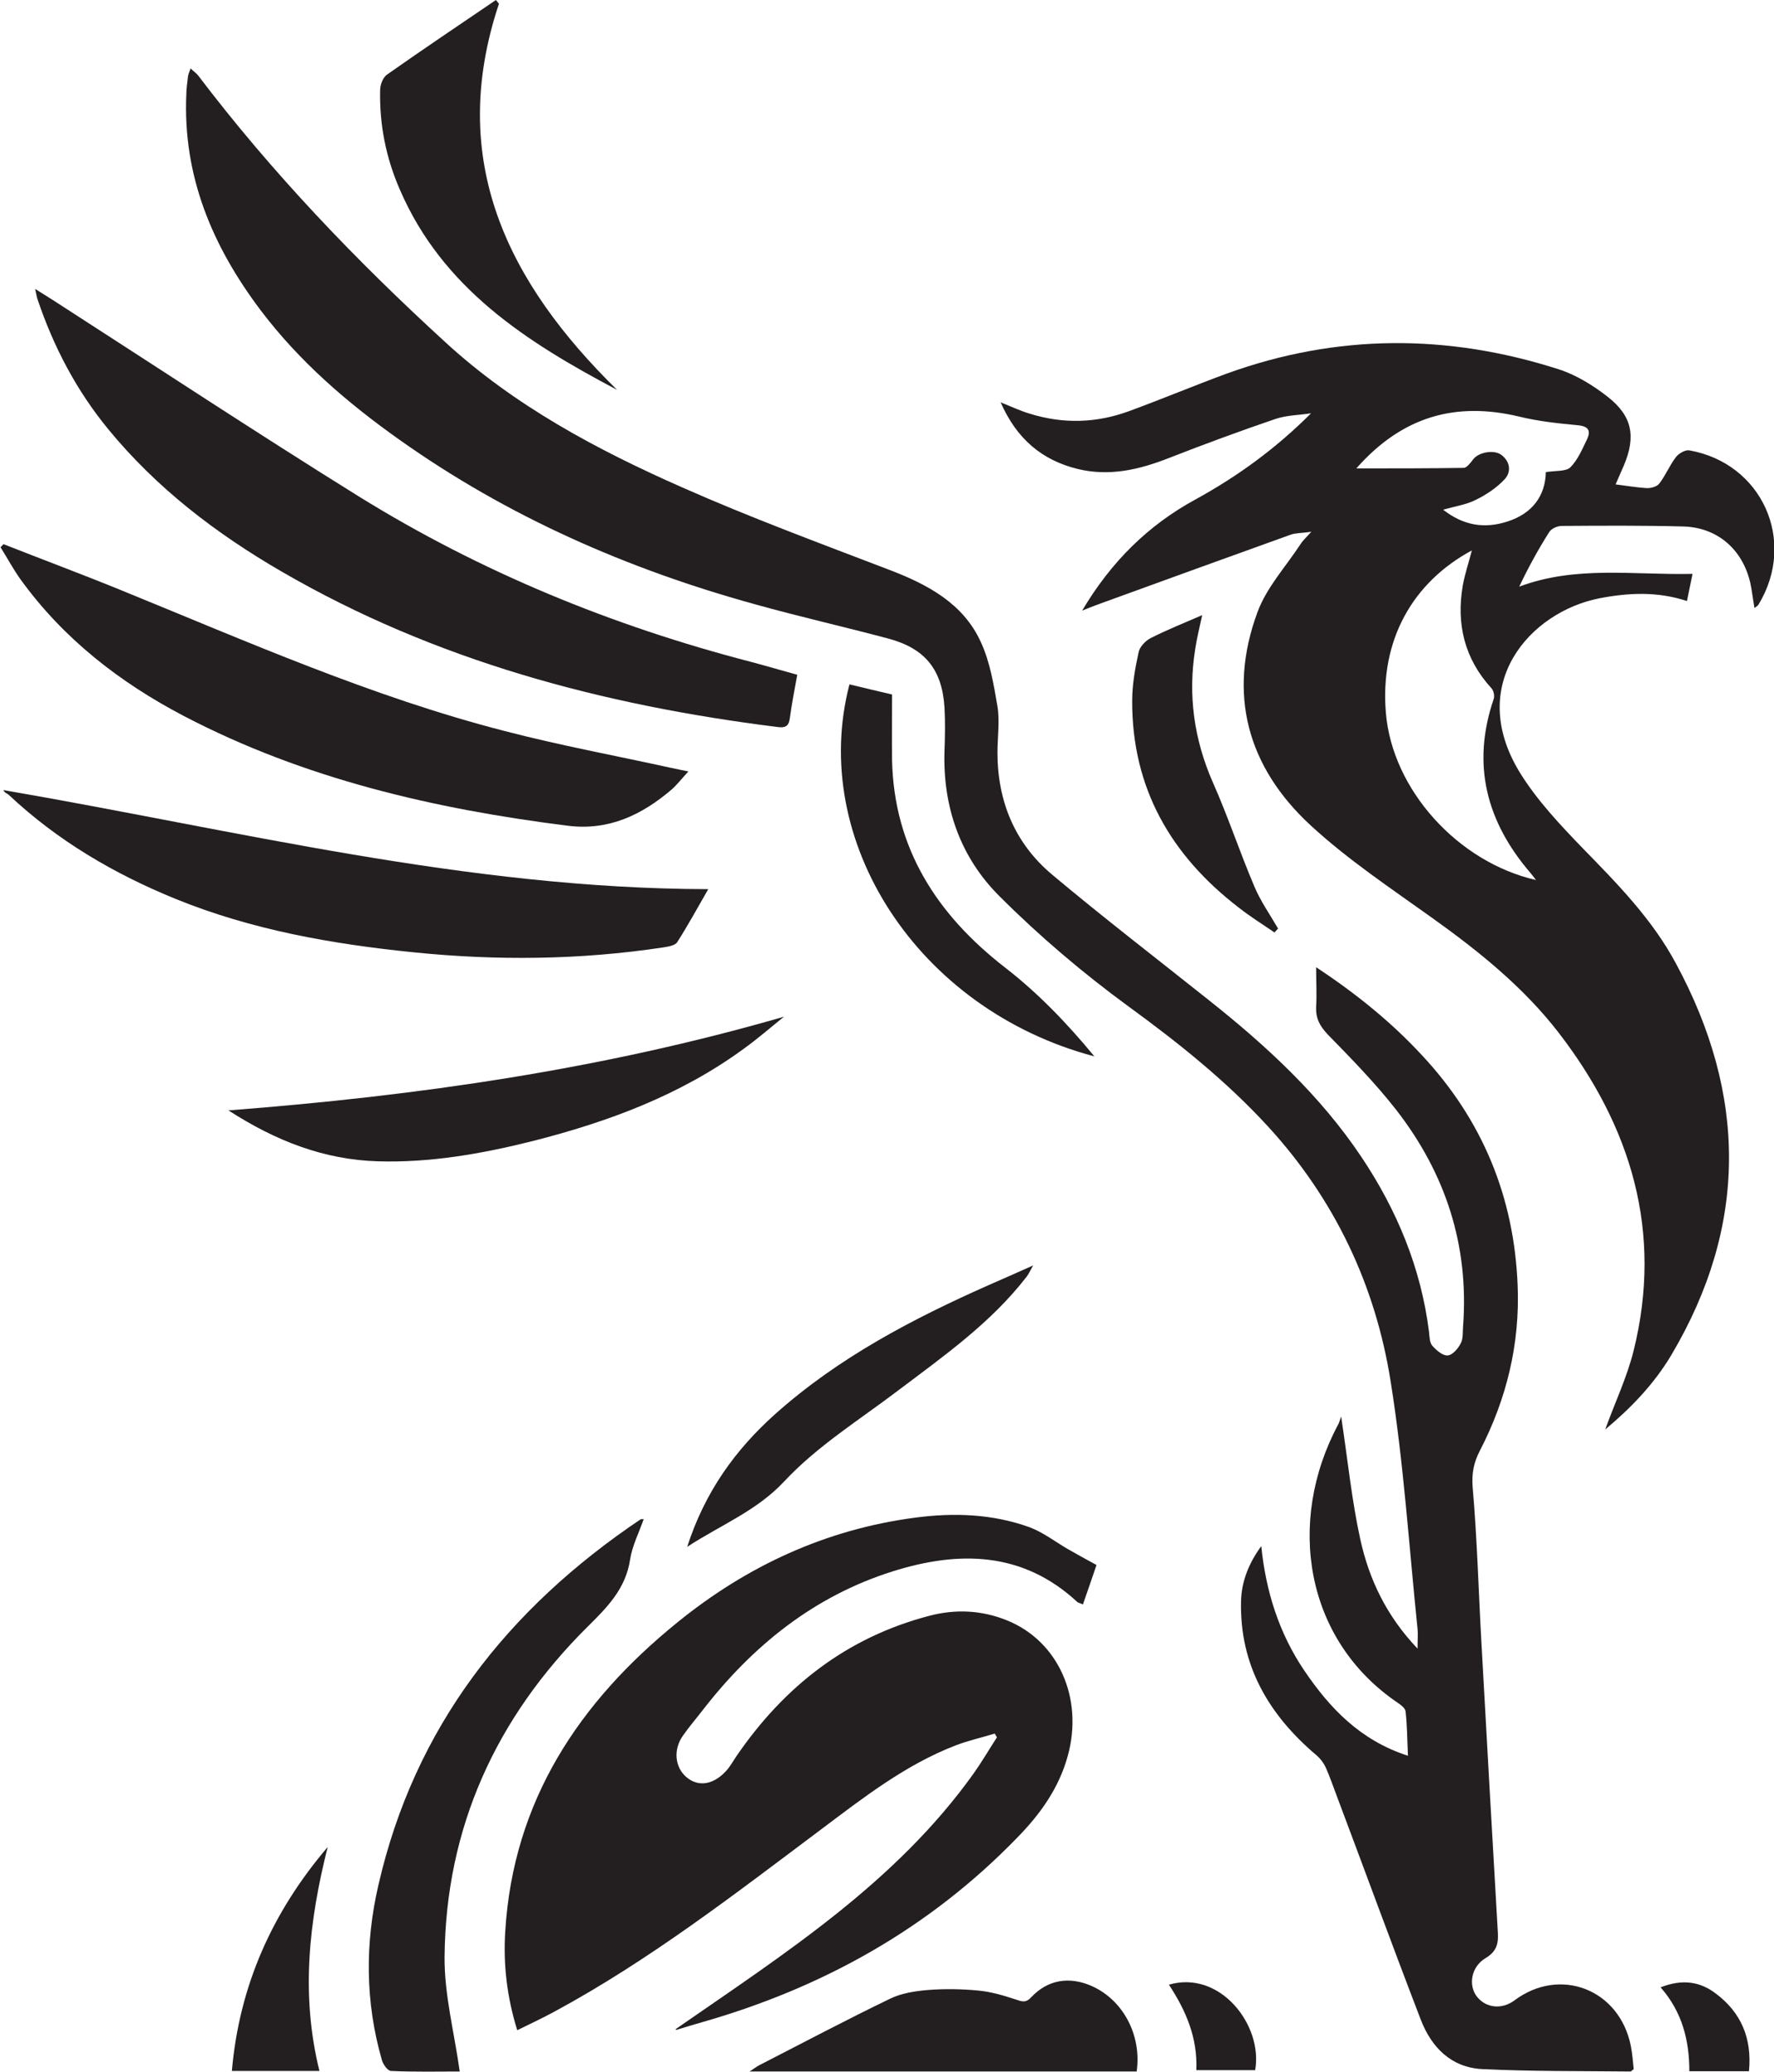 <?xml version="1.0" encoding="UTF-8"?>
<svg id="Layer_1" xmlns="http://www.w3.org/2000/svg" width="66.64" height="77.8" viewBox="0 0 66.64 77.8">
  <defs>
    <style>
      .cls-1 {
        fill: #231f20;
      }
    </style>
  </defs>
  <path class="cls-1" d="M52.89,65.94c-.03-.64-.03-1.16-.09-1.67-.01-.12-.18-.25-.3-.33-3.48-2.36-4.19-6.79-2.23-10.45.04-.07.05-.14.11-.3.25,1.66.4,3.16.72,4.62.33,1.49.97,2.86,2.15,4.1,0-.33.02-.54,0-.74-.32-3.1-.52-6.22-1.01-9.29-.57-3.61-2.1-6.84-4.6-9.57-1.57-1.71-3.36-3.14-5.24-4.51-1.71-1.25-3.35-2.64-4.85-4.14-1.47-1.46-2.14-3.35-2.07-5.47.02-.54.03-1.08,0-1.62-.09-1.43-.73-2.22-2.11-2.59-1.65-.44-3.33-.82-4.98-1.28-4.8-1.32-9.32-3.3-13.39-6.19-1.95-1.38-3.76-2.94-5.21-4.86-1.81-2.4-2.93-5.04-2.79-8.12,0-.22.04-.43.06-.65.01-.09.05-.17.1-.31.11.11.21.17.28.26,2.77,3.65,5.93,6.95,9.3,10.03,2.58,2.37,5.68,4.03,8.88,5.44,2.55,1.13,5.18,2.1,7.79,3.1,1.44.55,2.77,1.26,3.43,2.7.35.75.49,1.61.63,2.43.09.56,0,1.15,0,1.73,0,1.84.66,3.42,2.06,4.59,1.92,1.61,3.91,3.14,5.87,4.7,2.17,1.72,4.2,3.59,5.75,5.91,1.33,1.99,2.23,4.16,2.53,6.55.02.18.02.4.12.52.15.17.39.38.57.37.18,0,.4-.25.5-.45.1-.18.07-.42.09-.64.23-3.04-.66-5.75-2.51-8.13-.79-1.01-1.69-1.93-2.58-2.84-.3-.32-.45-.61-.43-1.04.03-.46,0-.92,0-1.48,1.51,1,2.81,2.05,3.97,3.3,2.28,2.44,3.47,5.33,3.6,8.65.09,2.19-.41,4.26-1.42,6.21-.23.44-.31.85-.27,1.37.17,1.94.22,3.89.33,5.84.2,3.59.4,7.17.61,10.76.03.45.03.79-.45,1.08-.56.33-.66,1.04-.32,1.46.34.42.93.48,1.4.13,1.71-1.28,3.94-.42,4.37,1.7.06.3.08.6.11.88-.07.05-.09.09-.12.09-1.86-.02-3.72,0-5.57-.09-1.17-.06-1.91-.82-2.31-1.86-1.07-2.78-2.09-5.57-3.14-8.36-.14-.37-.27-.75-.43-1.11-.08-.17-.2-.33-.34-.45-1.8-1.52-2.9-3.39-2.84-5.8.02-.75.3-1.43.76-2.06.17,1.7.67,3.28,1.62,4.68.95,1.4,2.09,2.61,3.88,3.19"/>
  <path class="cls-1" d="M65.9,22.8c-.06-.35-.09-.63-.15-.91-.29-1.26-1.24-2.09-2.53-2.12-1.52-.04-3.03-.03-4.55-.02-.17,0-.4.1-.48.24-.41.65-.78,1.32-1.12,2.04,2.13-.8,4.28-.43,6.51-.48-.08.4-.14.69-.21,1.02-1.12-.37-2.22-.31-3.3-.1-2.61.52-4.99,3.23-2.99,6.52.65,1.06,1.54,2,2.41,2.9,1.29,1.32,2.58,2.64,3.46,4.28,2.67,4.93,2.72,9.85-.17,14.72-.65,1.09-1.52,1.99-2.48,2.79.36-1,.82-1.96,1.07-2.97,1.1-4.45-.09-8.39-2.82-11.93-1.32-1.71-3-3.06-4.75-4.31-1.55-1.11-3.16-2.18-4.56-3.47-2.38-2.19-3.14-4.94-2-8.02.34-.92,1.06-1.7,1.61-2.54.08-.13.2-.24.41-.47-.35.05-.58.04-.78.11-2.34.84-4.68,1.69-7.02,2.54-.23.08-.46.17-.81.31,1.1-1.85,2.49-3.21,4.25-4.17,1.59-.87,3.03-1.92,4.35-3.24-.45.07-.91.07-1.33.21-1.35.46-2.68.95-4.01,1.47-1.12.44-2.24.7-3.43.41-1.34-.33-2.29-1.13-2.89-2.5.43.17.74.32,1.08.42,1.27.4,2.53.36,3.77-.1,1.22-.45,2.42-.95,3.64-1.4,4.14-1.5,8.31-1.5,12.48-.16.65.21,1.28.6,1.82,1.02.94.73,1.08,1.5.62,2.59-.11.24-.21.49-.31.71.41.05.8.12,1.19.14.15,0,.37-.06.45-.17.24-.31.39-.69.63-1,.1-.13.34-.27.49-.25,2.74.48,4.06,3.4,2.61,5.79-.02.04-.07.07-.15.13M57.71,33.06c-.11-.14-.16-.21-.22-.28-1.65-1.92-2.22-4.07-1.38-6.53.04-.12,0-.32-.09-.41-1.01-1.11-1.32-2.41-1.07-3.86.08-.43.22-.85.34-1.31-2.21,1.19-3.46,3.35-3.23,6.1.24,2.88,2.7,5.61,5.65,6.28M58.06,17.73c.38-.06.77-.02.93-.18.28-.28.45-.69.63-1.06.14-.31.06-.48-.34-.52-.75-.07-1.5-.15-2.23-.33-2.37-.56-4.37-.01-6.1,1.95,1.42,0,2.73,0,4.03-.02.12,0,.26-.19.36-.32.2-.27.79-.38,1.07-.16.33.26.36.64.11.91-.3.32-.69.58-1.08.77-.35.18-.77.24-1.23.37.77.6,1.55.72,2.4.45.96-.3,1.44-.98,1.46-1.86"/>
  <path class="cls-1" d="M25.38,76.2c4.08-2.83,8.26-5.49,11.2-9.61.31-.44.58-.9.87-1.35-.03-.05-.06-.09-.08-.14-.49.15-.99.26-1.46.44-1.9.73-3.48,1.97-5.08,3.17-3.23,2.42-6.43,4.9-10,6.83-.44.24-.89.45-1.4.7-.39-1.26-.53-2.48-.45-3.72.3-4.89,2.77-8.6,6.46-11.59,2.61-2.12,5.58-3.5,8.95-3.94,1.45-.19,2.89-.14,4.28.36.51.19.96.54,1.44.82.33.19.66.37,1.08.6-.14.41-.32.94-.51,1.48-.11-.05-.17-.06-.21-.09-2.06-1.91-4.46-1.93-6.94-1.15-2.95.93-5.26,2.79-7.14,5.22-.24.31-.5.61-.73.94-.38.53-.31,1.2.13,1.57.44.37,1,.29,1.48-.23.16-.17.27-.38.4-.57,1.79-2.61,4.14-4.45,7.23-5.26.98-.26,1.97-.22,2.93.17,1.93.78,2.88,2.93,2.28,5.09-.33,1.2-1.02,2.17-1.88,3.05-3.31,3.42-7.31,5.65-11.86,6.95-.32.09-.65.19-.97.29"/>
  <path class="cls-1" d="M29.95,25.33c-.1.57-.21,1.1-.28,1.64-.04.32-.19.37-.47.33-6.56-.82-12.85-2.49-18.61-5.83-2.47-1.43-4.71-3.14-6.53-5.36-1.19-1.45-2.05-3.09-2.65-4.87-.03-.08-.04-.17-.09-.39.3.19.5.31.7.44,3.82,2.46,7.61,4.96,11.47,7.36,4.57,2.83,9.5,4.85,14.7,6.2.57.15,1.14.32,1.76.49"/>
  <path class="cls-1" d="M.12,20.43c1.47.58,2.95,1.13,4.42,1.73,4.74,1.93,9.43,4.01,14.41,5.29,2.07.54,4.19.93,6.28,1.39.17.04.35.07.63.13-.25.27-.42.49-.62.67-1.12.96-2.37,1.56-3.9,1.37-5.02-.63-9.91-1.76-14.43-4.12-2.41-1.26-4.52-2.9-6.13-5.12-.28-.39-.51-.82-.76-1.22.04-.04.08-.08.12-.12"/>
  <path class="cls-1" d="M26.6,33.4c-.42.73-.77,1.37-1.16,1.98-.08.13-.35.17-.54.2-3.12.47-6.25.5-9.38.18-3.05-.31-6.07-.84-8.94-2.01-2.3-.94-4.42-2.18-6.25-3.9-.06-.06-.16-.07-.2-.18,8.77,1.51,17.4,3.7,26.46,3.72"/>
  <path class="cls-1" d="M17.28,77.79c-.79,0-1.69.02-2.59-.02-.13,0-.31-.26-.35-.43-.62-2.16-.63-4.36-.13-6.53,1.36-5.96,4.86-10.4,9.86-13.76.01,0,.04,0,.11,0-.18.51-.43,1-.51,1.51-.16,1.09-.85,1.79-1.59,2.52-3.44,3.41-5.34,7.55-5.38,12.42-.01,1.4.36,2.8.57,4.29"/>
  <path class="cls-1" d="M8.56,41.7c7.16-.55,14.08-1.55,20.89-3.52-.51.41-.99.83-1.52,1.21-2.38,1.74-5.09,2.74-7.92,3.46-1.92.48-3.85.82-5.82.76-2.01-.06-3.83-.76-5.62-1.92"/>
  <path class="cls-1" d="M18.74.15c-1.96,5.88.33,10.46,4.44,14.49-3.39-1.79-6.56-3.81-8.16-7.52-.52-1.19-.77-2.44-.74-3.74,0-.2.11-.48.26-.58,1.35-.95,2.72-1.87,4.09-2.8.04.05.08.1.12.15"/>
  <path class="cls-1" d="M42.7,77.79h-14.54c.18-.12.27-.19.37-.24,1.64-.84,3.26-1.7,4.92-2.5.42-.2.92-.28,1.4-.32.63-.05,1.27-.04,1.89.02.47.04.94.18,1.4.33.24.08.39.15.6-.08.62-.66,1.43-.79,2.27-.42,1.17.52,1.88,1.83,1.69,3.2"/>
  <path class="cls-1" d="M41.11,39.67c-6.65-1.76-10.73-8.11-9.2-13.97.57.14,1.13.27,1.6.38,0,.88-.01,1.67,0,2.46.07,3.33,1.7,5.82,4.24,7.79,1.24.96,2.32,2.08,3.36,3.34"/>
  <path class="cls-1" d="M25.81,58.1c.67-2.08,1.81-3.65,3.29-4.98,2.38-2.13,5.17-3.59,8.06-4.87.51-.22,1.02-.45,1.65-.73-.12.21-.17.33-.25.43-1.33,1.72-3.09,2.96-4.8,4.25-1.46,1.11-3.06,2.1-4.3,3.43-1.04,1.11-2.34,1.61-3.65,2.46"/>
  <path class="cls-1" d="M47.88,35.02c-.45-.31-.92-.6-1.35-.94-2.55-1.96-4.01-4.49-4-7.76,0-.61.11-1.22.24-1.82.04-.21.26-.44.46-.54.61-.31,1.24-.56,1.93-.86-.1.47-.2.86-.26,1.26-.28,1.74-.05,3.4.66,5.02.57,1.28,1.01,2.62,1.56,3.91.23.55.59,1.06.89,1.58-.04.04-.08.09-.12.13"/>
  <path class="cls-1" d="M12.31,69.36c-.7,2.77-1.02,5.55-.31,8.41h-3.29c.28-3.21,1.52-5.97,3.6-8.41"/>
  <path class="cls-1" d="M65.71,77.78h-2.25c0-1.16-.27-2.23-1.08-3.15.81-.32,1.48-.22,2.07.23.95.71,1.37,1.68,1.25,2.92"/>
  <path class="cls-1" d="M43.91,74.53c1.92-.56,3.54,1.52,3.24,3.21h-2.21c.05-1.21-.38-2.22-1.03-3.21"/>
</svg>